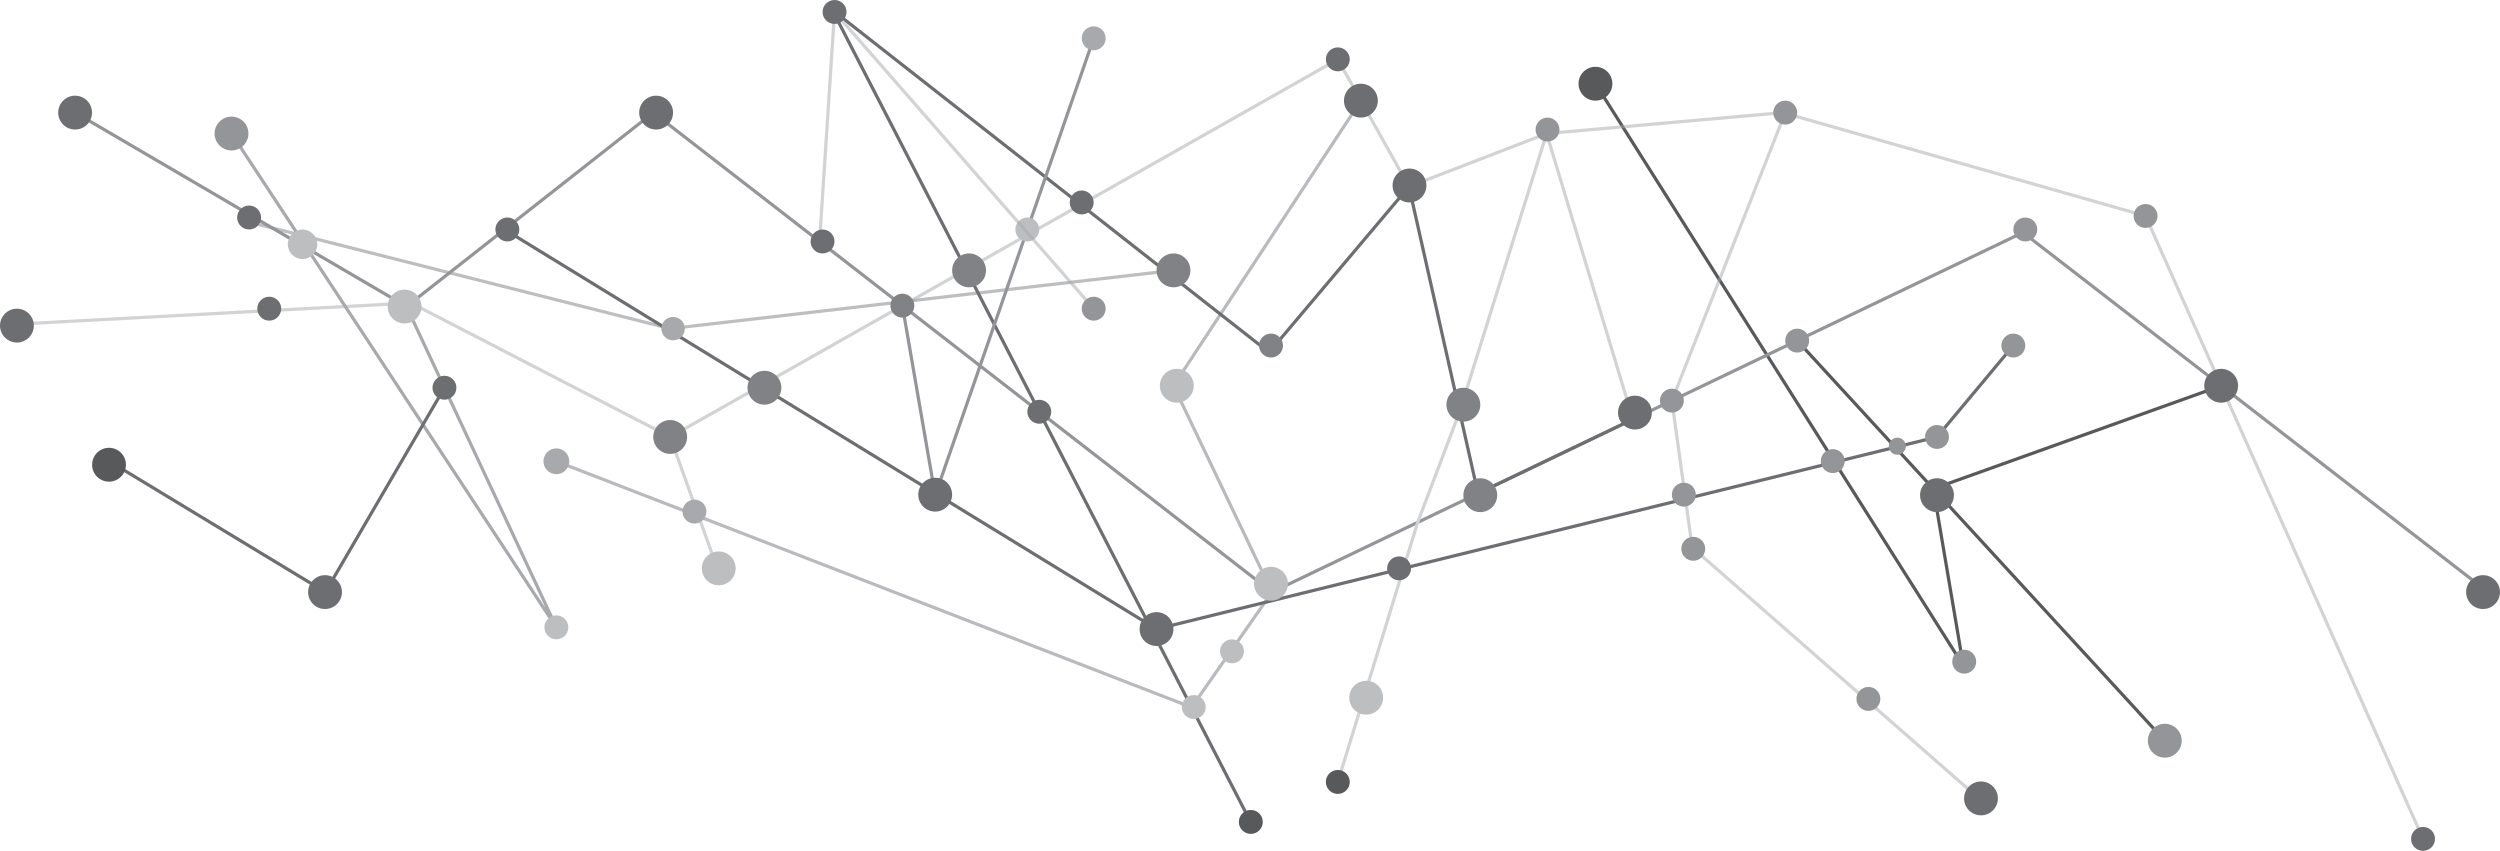 <?xml version="1.0" encoding="UTF-8"?>
<svg id="Layer_1" data-name="Layer 1" xmlns="http://www.w3.org/2000/svg" viewBox="0 0 770.78 262.33">
  <defs>
    <style>
      .cls-1 {
        opacity: .5;
      }

      .cls-1, .cls-2, .cls-3, .cls-4, .cls-5, .cls-6, .cls-7, .cls-8 {
        fill: none;
        stroke-miterlimit: 10;
      }

      .cls-1, .cls-7, .cls-8 {
        stroke: #a7a9ac;
      }

      .cls-2 {
        stroke: #939598;
      }

      .cls-3 {
        stroke: #d1d3d4;
      }

      .cls-4 {
        stroke: #58595b;
      }

      .cls-5 {
        stroke: #6d6e71;
      }

      .cls-6 {
        stroke: #bcbec0;
      }

      .cls-8 {
        opacity: .8;
      }

      .cls-9 {
        fill: #6d6e71;
      }

      .cls-9, .cls-10, .cls-11, .cls-12, .cls-13, .cls-14 {
        stroke-width: 0px;
      }

      .cls-10 {
        fill: #808285;
      }

      .cls-11 {
        fill: #58595b;
      }

      .cls-12 {
        fill: #bcbec0;
      }

      .cls-13 {
        fill: #a7a9ac;
      }

      .cls-14 {
        fill: #939598;
      }
    </style>
  </defs>
  <line class="cls-5" x1="597.2" y1="134.72" x2="620.73" y2="106.54"/>
  <polyline class="cls-4" points="491.9 25.81 605.31 205.22 596.07 150.7 684.81 118.93"/>
  <polyline class="cls-1" points="610.76 246.73 521.73 168.8 515.46 123.52 550.41 34.72"/>
  <polyline class="cls-8" points="171.53 142.22 367.38 218.08 392.18 182.55 361.8 118.93 419.58 31.03"/>
  <line class="cls-1" x1="221.59" y1="176.44" x2="206.63" y2="134.72"/>
  <polyline class="cls-6" points="361.8 83.36 206.63 101.32 76.8 68.47"/>
  <polyline class="cls-2" points="23.16 34.72 125.33 94.51 201.42 34.72 392.18 182.55 623.7 71.68 765.55 181.36"/>
  <polyline class="cls-7" points="125.33 94.51 171.53 193.42 71.38 41.17"/>
  <polyline class="cls-1" points="5.22 99.94 126.72 93.41 206.63 134.72 412.46 18.3 434.4 57.54 476.84 41.17 549.68 34.72 661.5 66.59 747.05 258.64"/>
  <polyline class="cls-5" points="386.64 255.48 256.6 3.06 391.28 108.64 434.4 57.54 455.69 152.14 503.45 129.27"/>
  <line class="cls-4" x1="667.43" y1="228.37" x2="554.1" y2="105.01"/>
  <polyline class="cls-5" points="155.57 70.75 356.57 193.95 597.2 134.72"/>
  <polyline class="cls-2" points="337.2 11.81 288.33 152.69 278.21 94.23"/>
  <circle class="cls-9" cx="23.16" cy="34.72" r="5.22"/>
  <circle class="cls-9" cx="5.22" cy="100.39" r="5.22"/>
  <circle class="cls-9" cx="83.01" cy="95.17" r="3.69"/>
  <circle class="cls-12" cx="124.74" cy="94.51" r="5.22"/>
  <circle class="cls-12" cx="221.59" cy="175.23" r="5.22"/>
  <circle class="cls-12" cx="362.82" cy="118.93" r="5.22"/>
  <circle class="cls-9" cx="202.29" cy="34.72" r="5.22"/>
  <circle class="cls-10" cx="235.69" cy="119.54" r="5.22"/>
  <circle class="cls-13" cx="207.52" cy="101.32" r="3.61"/>
  <circle class="cls-9" cx="288.33" cy="152.51" r="5.22"/>
  <circle class="cls-11" cx="385.64" cy="253.41" r="3.69"/>
  <circle class="cls-9" cx="356.57" cy="193.95" r="5.22"/>
  <circle class="cls-9" cx="610.76" cy="246.16" r="5.22"/>
  <circle class="cls-12" cx="379.83" cy="200.81" r="3.69"/>
  <circle class="cls-9" cx="747.05" cy="258.64" r="3.69"/>
  <circle class="cls-9" cx="76.8" cy="67.06" r="3.69"/>
  <circle class="cls-10" cx="278.21" cy="94.23" r="3.69"/>
  <circle class="cls-9" cx="434.56" cy="57.19" r="5.22"/>
  <circle class="cls-12" cx="391.87" cy="179.98" r="5.22"/>
  <circle class="cls-9" cx="419.58" cy="31.03" r="5.22"/>
  <circle class="cls-9" cx="765.55" cy="182.55" r="5.22"/>
  <circle class="cls-9" cx="684.81" cy="118.93" r="5.22"/>
  <circle class="cls-10" cx="298.78" cy="83.36" r="5.22"/>
  <circle class="cls-10" cx="206.63" cy="134.72" r="5.22"/>
  <circle class="cls-9" cx="137.03" cy="119.54" r="3.69"/>
  <circle class="cls-12" cx="316.73" cy="70.75" r="3.69"/>
  <circle class="cls-12" cx="368.04" cy="217.98" r="3.69"/>
  <polyline class="cls-1" points="337.2 95.17 257.3 3.69 252.68 74.45"/>
  <polyline class="cls-5" points="33.61 142.16 100.32 182.55 137.03 119.54"/>
  <polyline class="cls-3" points="412.46 241.08 437.09 161.05 450.02 126.95 476.84 41.17 503.45 129.27"/>
  <circle class="cls-10" cx="451.17" cy="124.77" r="5.22"/>
  <circle class="cls-11" cx="491.9" cy="25.81" r="5.22"/>
  <circle class="cls-10" cx="456.39" cy="152.67" r="5.22"/>
  <circle class="cls-10" cx="391.87" cy="106.54" r="3.69"/>
  <circle class="cls-14" cx="661.5" cy="66.59" r="3.69"/>
  <circle class="cls-14" cx="620.73" cy="106.54" r="3.69"/>
  <circle class="cls-14" cx="337.2" cy="95.17" r="3.69"/>
  <circle class="cls-14" cx="515.46" cy="123.52" r="3.69"/>
  <circle class="cls-14" cx="667.43" cy="228.37" r="5.22"/>
  <circle class="cls-14" cx="584.97" cy="137.57" r="2.63"/>
  <circle class="cls-14" cx="477.12" cy="39.95" r="3.69"/>
  <circle class="cls-14" cx="605.59" cy="204" r="3.69"/>
  <circle class="cls-14" cx="550.41" cy="34.72" r="3.69"/>
  <circle class="cls-14" cx="554.1" cy="105.01" r="3.69"/>
  <circle class="cls-14" cx="565.06" cy="142.16" r="3.69"/>
  <circle class="cls-14" cx="522.05" cy="169.2" r="3.69"/>
  <circle class="cls-14" cx="624.42" cy="70.75" r="3.69"/>
  <circle class="cls-14" cx="576.05" cy="215.48" r="3.69"/>
  <circle class="cls-14" cx="519.15" cy="152.51" r="3.69"/>
  <circle class="cls-14" cx="597.2" cy="134.72" r="3.69"/>
  <circle class="cls-10" cx="361.8" cy="83.36" r="5.22"/>
  <circle class="cls-12" cx="171.53" cy="193.42" r="3.69"/>
  <circle class="cls-13" cx="171.53" cy="142.22" r="3.98"/>
  <circle class="cls-9" cx="100.21" cy="182.55" r="5.22"/>
  <circle class="cls-9" cx="156.42" cy="70.75" r="3.69"/>
  <circle class="cls-12" cx="93.28" cy="75.33" r="4.55"/>
  <circle class="cls-9" cx="333.5" cy="62.42" r="3.69"/>
  <circle class="cls-9" cx="412.46" cy="18.3" r="3.69"/>
  <circle class="cls-9" cx="253.6" cy="74.45" r="3.69"/>
  <circle class="cls-9" cx="257.3" cy="3.69" r="3.69"/>
  <circle class="cls-9" cx="320.43" cy="126.95" r="3.69"/>
  <circle class="cls-14" cx="71.38" cy="41.17" r="5.22"/>
  <circle class="cls-11" cx="33.61" cy="143.28" r="5.22"/>
  <circle class="cls-13" cx="337.2" cy="11.81" r="3.69"/>
  <circle class="cls-13" cx="214.11" cy="157.73" r="3.69"/>
  <circle class="cls-9" cx="504.07" cy="127.21" r="5.22"/>
  <circle class="cls-9" cx="597.2" cy="152.67" r="5.22"/>
  <circle class="cls-11" cx="412.46" cy="241.08" r="3.69"/>
  <circle class="cls-9" cx="431.35" cy="175.23" r="3.69"/>
  <circle class="cls-12" cx="421.21" cy="215.11" r="5.22"/>
</svg>